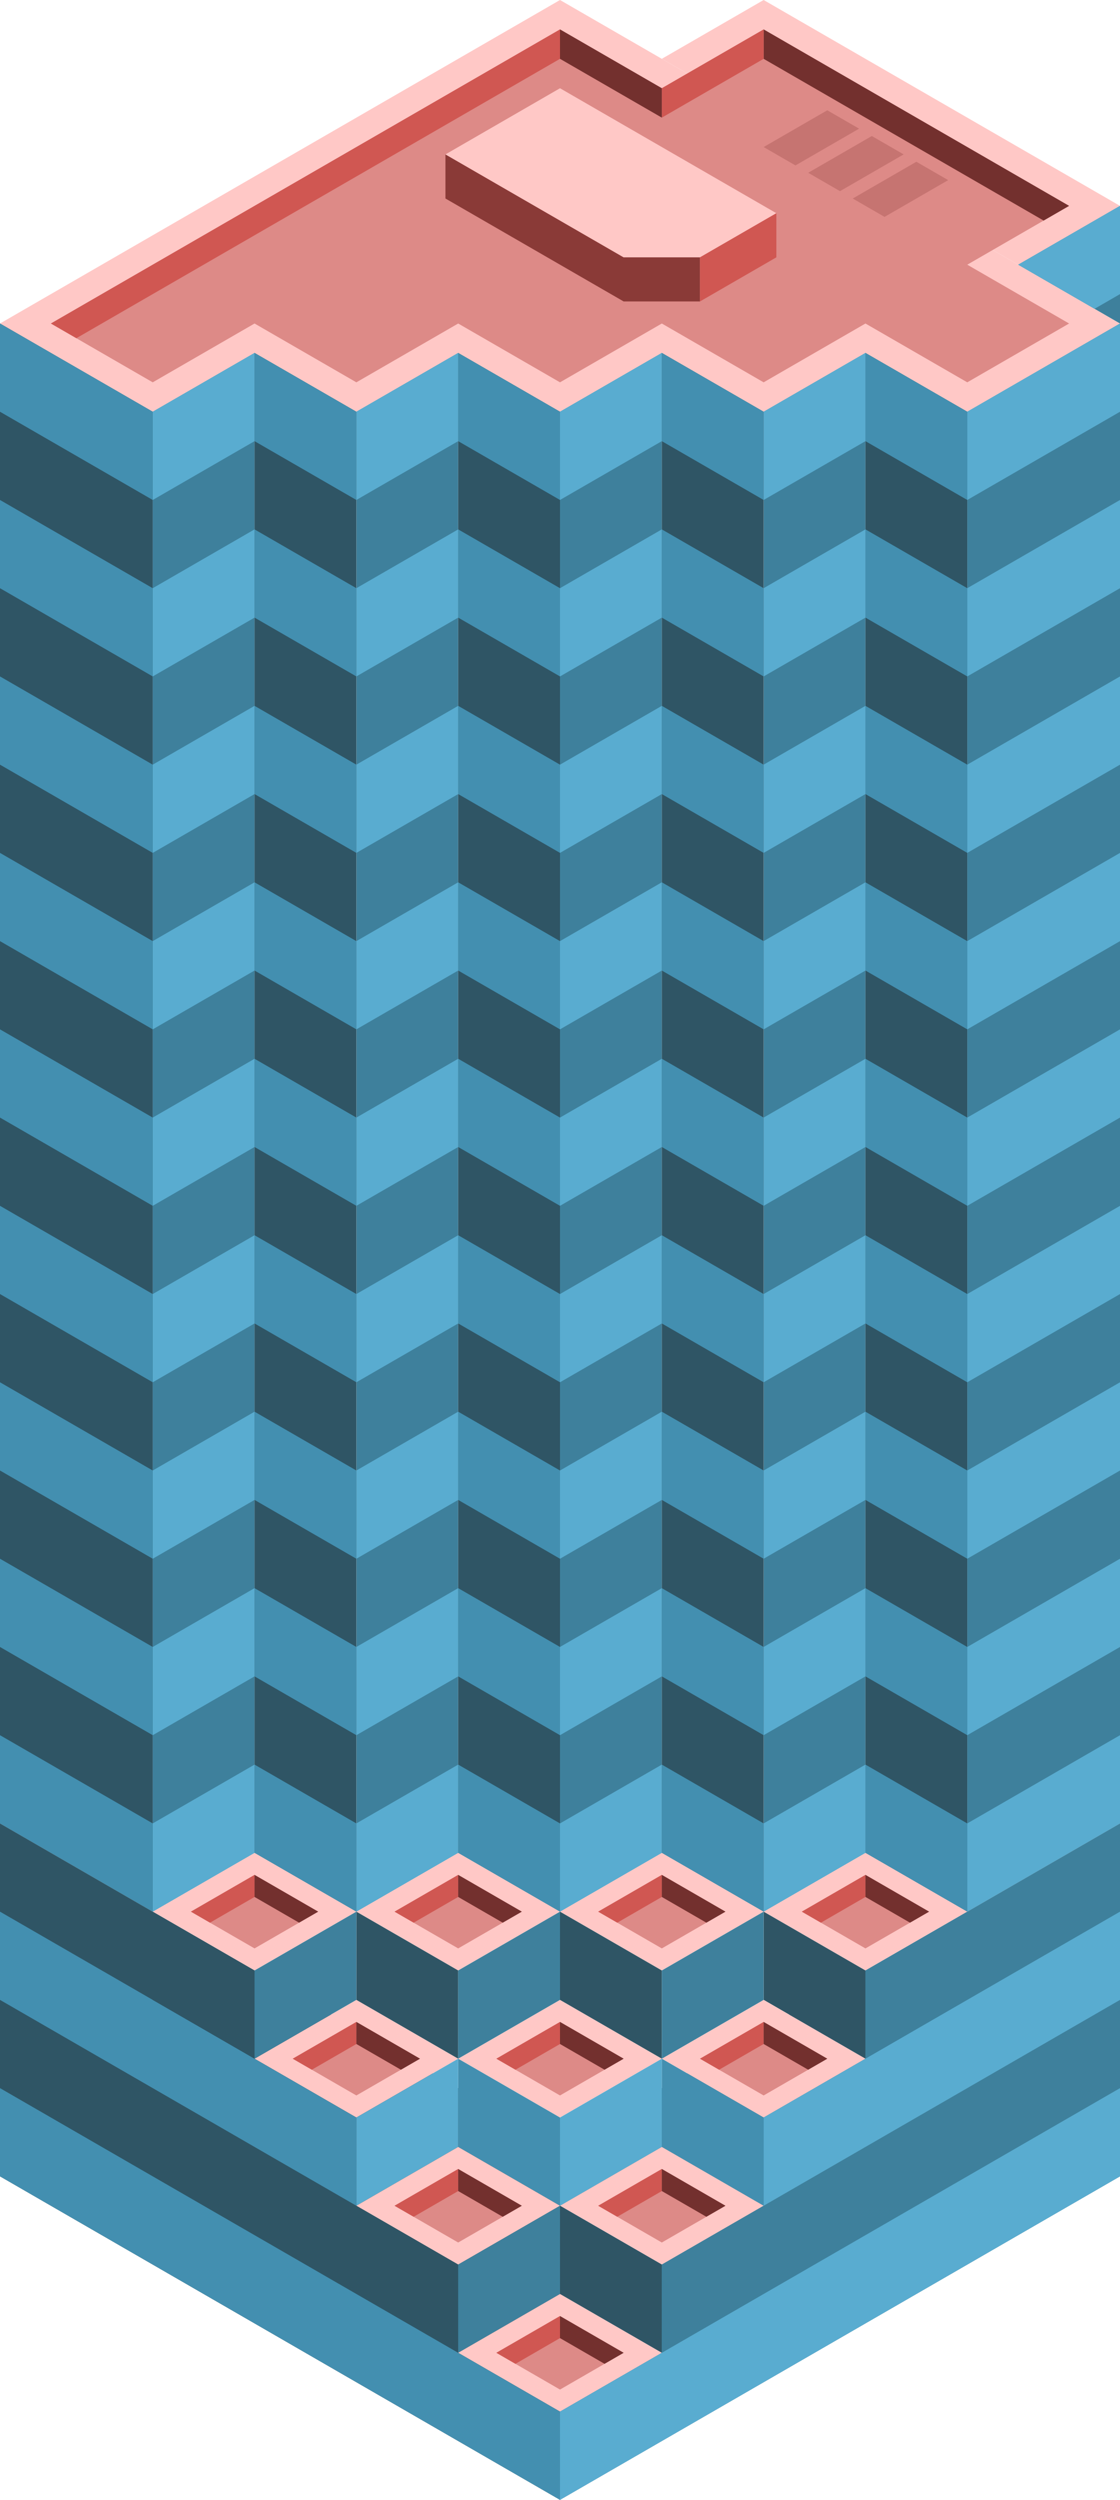 <svg id="Layer_1" data-name="Layer 1" xmlns="http://www.w3.org/2000/svg" viewBox="0 0 220 490.748">
  <defs>
    <style>
      .top-light {
        fill: #ffc8c6;
      }

      .curtain-R-prim-dark {
        fill: #3e809c;
      }

      .curtain-L-prim-dark {
        fill: #2f5565;
      }

      .top-prim {
        fill: #dd8a87;
      }

      .exterior-L-light {
        fill: #8a3a37;
      }

      .exterior-L-prim {
        fill: #73302e;
      }

      .top-dark {
        fill: #c67471;
      }

      .exterior-R-prim {
        fill: #d05752;
      }

      .curtain-L-prim-light {
        fill: #438fb0;
      }

      .curtain-R-prim-light {
        fill: #59acd0;
      }
    </style>
  </defs>
  <title>Artboard 6</title>
  <g id="root">
    <g id="anchor_0_1_1"></g>
    <path id="Path" class="top-light" d="M50,69.282,70,80.829,90,69.282l20,11.547,20-11.547,20,11.547,20-11.547,20,11.547,30-17.32L110,0,0,63.508l30,17.32Z"/>
    <path id="Path-2" data-name="Path" class="curtain-R-prim-dark" d="M190,80.829V375.278l30-17.32V63.508Z"/>
    <path id="Path-3" data-name="Path" class="curtain-L-prim-dark" d="M30,80.829V375.278L0,357.957V63.508Z"/>
    <path id="Path-4" data-name="Path" class="curtain-R-prim-dark" d="M110,490.748v-69.282l110-63.508v69.282Z"/>
    <path id="Path-5" data-name="Path" class="curtain-L-prim-dark" d="M110,490.748v-69.282L0,357.957v69.282Z"/>
    <path id="Path-6" data-name="Path" class="top-light" d="M130,11.547,150,0l70,40.414-20,11.547Z"/>
    <path id="Path-7" data-name="Path" class="curtain-R-prim-dark" d="M220,40.414v23.094l-20-11.547Z"/>
    <path id="Path-8" data-name="Path" class="top-prim" d="M10,63.508l20,11.547,20-11.547,20,11.547,20-11.547,20,11.547,20-11.547,20,11.547,20-11.547,20,11.547,20-11.547-20-11.547,20-11.547L150,5.774l-20,11.547L110,5.774Z"/>
    <path id="Path-9" data-name="Path" class="exterior-L-light" d="M122.5,59.178h15v-8.66h-15l-35-20.207v8.66Z"/>
    <path id="Path-10" data-name="Path" class="exterior-L-prim" d="M205,43.301,150,11.547V5.774l60,34.641Z"/>
    <path id="Path-11" data-name="Path" class="top-dark" d="M150,28.867l12.5-7.217,6.25,3.608-12.5,7.217Z"/>
    <path id="Path-12" data-name="Path" class="top-dark" d="M158.75,33.919l12.5-7.217,6.25,3.608L165,37.528Z"/>
    <path id="Path-13" data-name="Path" class="top-dark" d="M167.5,38.971,180,31.754l6.25,3.608L173.75,42.58Z"/>
    <path id="Path-14" data-name="Path" class="top-light" d="M87.5,30.311l22.5-12.99,42.5,24.537-15,8.66h-15Z"/>
    <path id="Path-15" data-name="Path" class="exterior-R-prim" d="M152.5,50.518v-8.66l-15,8.66v8.66Z"/>
    <path id="Path-16" data-name="Path" class="curtain-R-prim-dark" d="M30,80.829,50,69.282V363.731l-20,11.547Z"/>
    <path id="Path-17" data-name="Path" class="curtain-R-prim-dark" d="M110,80.829l20-11.547V363.731l-20,11.547Z"/>
    <path id="Path-18" data-name="Path" class="curtain-R-prim-dark" d="M70,80.829,90,69.282V363.731l-20,11.547Z"/>
    <path id="Path-19" data-name="Path" class="curtain-R-prim-dark" d="M150,80.829l20-11.547V363.731l-20,11.547Z"/>
    <path id="Path-20" data-name="Path" class="curtain-L-prim-dark" d="M50,69.282,70,80.829V375.278l-20-11.547Z"/>
    <path id="Path-21" data-name="Path" class="curtain-L-prim-dark" d="M90,69.282l20,11.547V375.278l-20-11.547Z"/>
    <path id="Path-22" data-name="Path" class="curtain-L-prim-dark" d="M130,69.282l20,11.547V375.278l-20-11.547Z"/>
    <path id="Path-23" data-name="Path" class="curtain-L-prim-dark" d="M170,69.282l20,11.547V375.278l-20-11.547Z"/>
    <path id="Path-24" data-name="Path" class="top-light" d="M150,375.278l20-11.547,20,11.547-20,11.547Z"/>
    <path id="Path-25" data-name="Path" class="curtain-L-prim-dark" d="M150,392.598l20,11.547v-17.32l-20-11.547Z"/>
    <path id="Path-26" data-name="Path" class="curtain-R-prim-dark" d="M190,392.598l-20,11.547v-17.32l20-11.547Z"/>
    <path id="Path-27" data-name="Path" class="top-prim" d="M157.5,375.278l12.5-7.217,12.5,7.217L170,382.495Z"/>
    <path id="Path-28" data-name="Path" class="exterior-R-prim" d="M161.25,377.443,170,372.391v-4.33l-12.5,7.217Z"/>
    <path id="Path-29" data-name="Path" class="exterior-L-prim" d="M178.75,377.443l3.75-2.165L170,368.061v4.33Z"/>
    <path id="Path-30" data-name="Path" class="top-light" d="M130,404.145l20-11.547,20,11.547-20,11.547Z"/>
    <path id="Path-31" data-name="Path" class="curtain-L-prim-light" d="M130,421.466l20,11.547v-17.32l-20-11.547Z"/>
    <path id="Path-32" data-name="Path" class="top-prim" d="M137.5,404.145l12.5-7.217,12.5,7.217L150,411.362Z"/>
    <path id="Path-33" data-name="Path" class="exterior-R-prim" d="M141.25,406.31l8.75-5.052v-4.33l-12.5,7.217Z"/>
    <path id="Path-34" data-name="Path" class="exterior-L-prim" d="M158.75,406.31l3.75-2.165L150,396.928v4.33Z"/>
    <path id="Path-35" data-name="Path" class="top-light" d="M90,404.145l20-11.547,20,11.547-20,11.547Z"/>
    <path id="Path-36" data-name="Path" class="curtain-L-prim-light" d="M90,421.466l20,11.547v-17.32l-20-11.547Z"/>
    <path id="Path-37" data-name="Path" class="curtain-R-prim-light" d="M130,421.466l-20,11.547v-17.32l20-11.547Z"/>
    <path id="Path-38" data-name="Path" class="top-prim" d="M97.5,404.145l12.5-7.217,12.5,7.217L110,411.362Z"/>
    <path id="Path-39" data-name="Path" class="exterior-R-prim" d="M101.25,406.31l8.75-5.052v-4.33l-12.5,7.217Z"/>
    <path id="Path-40" data-name="Path" class="exterior-L-prim" d="M118.75,406.31l3.75-2.165L110,396.928v4.33Z"/>
    <path id="Path-41" data-name="Path" class="top-light" d="M50,404.145l20-11.547,20,11.547-20,11.547Z"/>
    <path id="Path-42" data-name="Path" class="curtain-L-prim-light" d="M0,392.598l70,40.414v-17.32L0,375.278Z"/>
    <path id="Path-43" data-name="Path" class="curtain-R-prim-light" d="M90,421.466l-20,11.547v-17.32l20-11.547Z"/>
    <path id="Path-44" data-name="Path" class="top-prim" d="M57.5,404.145,70,396.928l12.5,7.217L70,411.362Z"/>
    <path id="Path-45" data-name="Path" class="exterior-R-prim" d="M61.25,406.31,70,401.259v-4.33l-12.5,7.217Z"/>
    <path id="Path-46" data-name="Path" class="exterior-L-prim" d="M78.75,406.31l3.75-2.165L70,396.928v4.33Z"/>
    <path id="Path-47" data-name="Path" class="top-light" d="M70,433.013l20-11.547,20,11.547L90,444.56Z"/>
    <path id="Path-48" data-name="Path" class="curtain-L-prim-dark" d="M70,450.333,90,461.88V444.56l-20-11.547Z"/>
    <path id="Path-49" data-name="Path" class="curtain-R-prim-dark" d="M110,450.333,90,461.88V444.56l20-11.547Z"/>
    <path id="Path-50" data-name="Path" class="top-prim" d="M77.5,433.013,90,425.796l12.5,7.217L90,440.23Z"/>
    <path id="Path-51" data-name="Path" class="exterior-R-prim" d="M81.25,435.178,90,430.126v-4.33l-12.5,7.217Z"/>
    <path id="Path-52" data-name="Path" class="exterior-L-prim" d="M98.75,435.178l3.75-2.165L90,425.796v4.33Z"/>
    <path id="Path-53" data-name="Path" class="top-light" d="M110,433.013l20-11.547,20,11.547L130,444.56Z"/>
    <path id="Path-54" data-name="Path" class="curtain-L-prim-dark" d="M110,450.333l20,11.547V444.56l-20-11.547Z"/>
    <path id="Path-55" data-name="Path" class="curtain-R-prim-dark" d="M150,450.333,130,461.88V444.56l20-11.547Z"/>
    <path id="Path-56" data-name="Path" class="top-prim" d="M117.5,433.013l12.5-7.217,12.5,7.217L130,440.23Z"/>
    <path id="Path-57" data-name="Path" class="exterior-R-prim" d="M121.25,435.178,130,430.126v-4.33l-12.5,7.217Z"/>
    <path id="Path-58" data-name="Path" class="exterior-L-prim" d="M138.75,435.178l3.75-2.165L130,425.796v4.33Z"/>
    <path id="Path-59" data-name="Path" class="top-light" d="M90,461.88l20-11.547,20,11.547-20,11.547Z"/>
    <path id="Path-60" data-name="Path" class="curtain-L-prim-light" d="M0,427.239l110,63.508v-17.32L0,409.919Z"/>
    <path id="Path-61" data-name="Path" class="curtain-R-prim-light" d="M220,427.239,110,490.748v-17.32l110-63.508Z"/>
    <path id="Path-62" data-name="Path" class="top-prim" d="M97.5,461.88l12.5-7.217,12.5,7.217L110,469.097Z"/>
    <path id="Path-63" data-name="Path" class="exterior-R-prim" d="M101.25,464.045l8.75-5.052v-4.33L97.5,461.88Z"/>
    <path id="Path-64" data-name="Path" class="exterior-L-prim" d="M118.75,464.045l3.75-2.165L110,454.663v4.33Z"/>
    <path id="Path-65" data-name="Path" class="top-light" d="M110,375.278l20-11.547,20,11.547-20,11.547Z"/>
    <path id="Path-66" data-name="Path" class="curtain-L-prim-dark" d="M110,392.598l20,11.547v-17.32l-20-11.547Z"/>
    <path id="Path-67" data-name="Path" class="curtain-R-prim-dark" d="M150,392.598l-20,11.547v-17.32l20-11.547Z"/>
    <path id="Path-68" data-name="Path" class="top-prim" d="M117.5,375.278l12.5-7.217,12.5,7.217L130,382.495Z"/>
    <path id="Path-69" data-name="Path" class="exterior-R-prim" d="M121.25,377.443,130,372.391v-4.33l-12.5,7.217Z"/>
    <path id="Path-70" data-name="Path" class="exterior-L-prim" d="M138.75,377.443l3.75-2.165L130,368.061v4.33Z"/>
    <path id="Path-71" data-name="Path" class="top-light" d="M70,375.278l20-11.547,20,11.547-20,11.547Z"/>
    <path id="Path-72" data-name="Path" class="curtain-L-prim-dark" d="M70,392.598l20,11.547v-17.32l-20-11.547Z"/>
    <path id="Path-73" data-name="Path" class="curtain-R-prim-dark" d="M110,392.598l-20,11.547v-17.32l20-11.547Z"/>
    <path id="Path-74" data-name="Path" class="top-prim" d="M77.5,375.278,90,368.061l12.5,7.217L90,382.495Z"/>
    <path id="Path-75" data-name="Path" class="exterior-R-prim" d="M81.25,377.443,90,372.391v-4.33l-12.5,7.217Z"/>
    <path id="Path-76" data-name="Path" class="exterior-L-prim" d="M98.75,377.443l3.75-2.165L90,368.061v4.33Z"/>
    <path id="Path-77" data-name="Path" class="top-light" d="M30,375.278l20-11.547,20,11.547-20,11.547Z"/>
    <path id="Path-78" data-name="Path" class="curtain-L-prim-dark" d="M30,392.598l20,11.547v-17.32l-20-11.547Z"/>
    <path id="Path-79" data-name="Path" class="curtain-R-prim-dark" d="M70,392.598l-20,11.547v-17.32l20-11.547Z"/>
    <path id="Path-80" data-name="Path" class="top-prim" d="M37.5,375.278,50,368.061l12.5,7.217L50,382.495Z"/>
    <path id="Path-81" data-name="Path" class="exterior-R-prim" d="M41.25,377.443,50,372.391v-4.33l-12.5,7.217Z"/>
    <path id="Path-82" data-name="Path" class="exterior-L-prim" d="M58.75,377.443l3.75-2.165L50,368.061v4.33Z"/>
    <path id="Path-83" data-name="Path" class="curtain-R-prim-light" d="M190,132.791,220,115.47V98.15l-30,17.32Z"/>
    <path id="Path-84" data-name="Path" class="curtain-R-prim-light" d="M190,202.073l30-17.32V167.432l-30,17.32Z"/>
    <path id="Path-85" data-name="Path" class="curtain-R-prim-light" d="M190,271.355l30-17.32v-17.32l-30,17.32Z"/>
    <path id="Path-86" data-name="Path" class="curtain-R-prim-light" d="M190,340.637l30-17.32v-17.32l-30,17.32Z"/>
    <path id="Path-87" data-name="Path" class="curtain-R-prim-light" d="M150,433.013l70-40.414V375.278l-70,40.414Z"/>
    <path id="Path-88" data-name="Path" class="curtain-R-prim-light" d="M190,98.15,220,80.829v-17.32l-30,17.32Z"/>
    <path id="Path-89" data-name="Path" class="curtain-R-prim-light" d="M190,167.432l30-17.32v-17.32l-30,17.32Z"/>
    <path id="Path-90" data-name="Path" class="curtain-R-prim-light" d="M190,236.714l30-17.32V202.073l-30,17.32Z"/>
    <path id="Path-91" data-name="Path" class="curtain-R-prim-light" d="M190,305.996l30-17.32v-17.32l-30,17.32Z"/>
    <path id="Path-92" data-name="Path" class="curtain-R-prim-light" d="M190,375.278l30-17.32V340.637l-30,17.321Z"/>
    <path id="Path-93" data-name="Path" class="curtain-R-prim-light" d="M150,132.791l20-11.547V103.923L150,115.47Z"/>
    <path id="Path-94" data-name="Path" class="curtain-R-prim-light" d="M150,202.073l20-11.547V173.205l-20,11.547Z"/>
    <path id="Path-95" data-name="Path" class="curtain-R-prim-light" d="M150,271.355l20-11.547v-17.32l-20,11.547Z"/>
    <path id="Path-96" data-name="Path" class="curtain-R-prim-light" d="M150,340.637l20-11.547V311.769l-20,11.547Z"/>
    <path id="Path-97" data-name="Path" class="curtain-R-prim-light" d="M150,98.15l20-11.547V69.282L150,80.829Z"/>
    <path id="Path-98" data-name="Path" class="curtain-R-prim-light" d="M150,167.432l20-11.547V138.564l-20,11.547Z"/>
    <path id="Path-99" data-name="Path" class="curtain-R-prim-light" d="M150,236.714l20-11.547v-17.32l-20,11.547Z"/>
    <path id="Path-100" data-name="Path" class="curtain-R-prim-light" d="M150,305.996l20-11.547v-17.32l-20,11.547Z"/>
    <path id="Path-101" data-name="Path" class="curtain-R-prim-light" d="M150,375.278l20-11.547V346.41l-20,11.547Z"/>
    <path id="Path-102" data-name="Path" class="curtain-R-prim-light" d="M70,132.791l20-11.547V103.923L70,115.47Z"/>
    <path id="Path-103" data-name="Path" class="curtain-R-prim-light" d="M70,202.073l20-11.547V173.205l-20,11.547Z"/>
    <path id="Path-104" data-name="Path" class="curtain-R-prim-light" d="M70,271.355l20-11.547v-17.32l-20,11.547Z"/>
    <path id="Path-105" data-name="Path" class="curtain-R-prim-light" d="M70,340.637,90,329.09V311.769l-20,11.547Z"/>
    <path id="Path-106" data-name="Path" class="curtain-R-prim-light" d="M70,98.15l20-11.547V69.282L70,80.829Z"/>
    <path id="Path-107" data-name="Path" class="curtain-R-prim-light" d="M70,167.432l20-11.547V138.564l-20,11.547Z"/>
    <path id="Path-108" data-name="Path" class="curtain-R-prim-light" d="M70,236.714l20-11.547v-17.32l-20,11.547Z"/>
    <path id="Path-109" data-name="Path" class="curtain-R-prim-light" d="M70,305.996l20-11.547v-17.32l-20,11.547Z"/>
    <path id="Path-110" data-name="Path" class="curtain-R-prim-light" d="M70,375.278l20-11.547V346.41l-20,11.547Z"/>
    <path id="Path-111" data-name="Path" class="curtain-R-prim-light" d="M110,132.791l20-11.547V103.923L110,115.47Z"/>
    <path id="Path-112" data-name="Path" class="curtain-R-prim-light" d="M110,202.073l20-11.547V173.205l-20,11.547Z"/>
    <path id="Path-113" data-name="Path" class="curtain-R-prim-light" d="M110,271.355l20-11.547v-17.32l-20,11.547Z"/>
    <path id="Path-114" data-name="Path" class="curtain-R-prim-light" d="M110,340.637l20-11.547V311.769l-20,11.547Z"/>
    <path id="Path-115" data-name="Path" class="curtain-R-prim-light" d="M110,98.15l20-11.547V69.282L110,80.829Z"/>
    <path id="Path-116" data-name="Path" class="curtain-R-prim-light" d="M110,167.432l20-11.547V138.564l-20,11.547Z"/>
    <path id="Path-117" data-name="Path" class="curtain-R-prim-light" d="M110,236.714l20-11.547v-17.32l-20,11.547Z"/>
    <path id="Path-118" data-name="Path" class="curtain-R-prim-light" d="M110,305.996l20-11.547v-17.32l-20,11.547Z"/>
    <path id="Path-119" data-name="Path" class="curtain-R-prim-light" d="M110,375.278l20-11.547V346.41l-20,11.547Z"/>
    <path id="Path-120" data-name="Path" class="curtain-R-prim-light" d="M30,132.791l20-11.547V103.923L30,115.47Z"/>
    <path id="Path-121" data-name="Path" class="curtain-R-prim-light" d="M30,202.073l20-11.547V173.205l-20,11.547Z"/>
    <path id="Path-122" data-name="Path" class="curtain-R-prim-light" d="M30,271.355l20-11.547v-17.32l-20,11.547Z"/>
    <path id="Path-123" data-name="Path" class="curtain-R-prim-light" d="M30,340.637,50,329.09V311.769L30,323.316Z"/>
    <path id="Path-124" data-name="Path" class="curtain-R-prim-light" d="M30,98.15l20-11.547V69.282L30,80.829Z"/>
    <path id="Path-125" data-name="Path" class="curtain-R-prim-light" d="M30,167.432l20-11.547V138.564l-20,11.547Z"/>
    <path id="Path-126" data-name="Path" class="curtain-R-prim-light" d="M30,236.714l20-11.547v-17.32l-20,11.547Z"/>
    <path id="Path-127" data-name="Path" class="curtain-R-prim-light" d="M30,305.996l20-11.547v-17.32l-20,11.547Z"/>
    <path id="Path-128" data-name="Path" class="curtain-R-prim-light" d="M30,375.278l20-11.547V346.41l-20,11.547Z"/>
    <path id="Path-129" data-name="Path" class="curtain-R-prim-light" d="M215,60.622l5-2.887V40.414l-20,11.547Z"/>
    <path id="Path-130" data-name="Path" class="curtain-L-prim-light" d="M170,121.243l20,11.547V115.47l-20-11.547Z"/>
    <path id="Path-131" data-name="Path" class="curtain-L-prim-light" d="M170,190.526l20,11.547v-17.32l-20-11.547Z"/>
    <path id="Path-132" data-name="Path" class="curtain-L-prim-light" d="M170,259.808l20,11.547V254.034l-20-11.547Z"/>
    <path id="Path-133" data-name="Path" class="curtain-L-prim-light" d="M170,329.09l20,11.547v-17.32l-20-11.547Z"/>
    <path id="Path-134" data-name="Path" class="curtain-L-prim-light" d="M170,86.603,190,98.15V80.829L170,69.282Z"/>
    <path id="Path-135" data-name="Path" class="curtain-L-prim-light" d="M170,155.885l20,11.547V150.111l-20-11.547Z"/>
    <path id="Path-136" data-name="Path" class="curtain-L-prim-light" d="M170,225.167l20,11.547V219.393l-20-11.547Z"/>
    <path id="Path-137" data-name="Path" class="curtain-L-prim-light" d="M170,294.449l20,11.547V288.675l-20-11.547Z"/>
    <path id="Path-138" data-name="Path" class="curtain-L-prim-light" d="M170,363.731l20,11.547v-17.32L170,346.41Z"/>
    <path id="Path-139" data-name="Path" class="curtain-L-prim-light" d="M90,121.243l20,11.547V115.47l-20-11.547Z"/>
    <path id="Path-140" data-name="Path" class="curtain-L-prim-light" d="M90,190.526l20,11.547v-17.32l-20-11.547Z"/>
    <path id="Path-141" data-name="Path" class="curtain-L-prim-light" d="M90,259.808l20,11.547V254.034l-20-11.547Z"/>
    <path id="Path-142" data-name="Path" class="curtain-L-prim-light" d="M90,329.09l20,11.547v-17.32l-20-11.547Z"/>
    <path id="Path-143" data-name="Path" class="curtain-L-prim-light" d="M90,86.603,110,98.15V80.829L90,69.282Z"/>
    <path id="Path-144" data-name="Path" class="curtain-L-prim-light" d="M90,155.885l20,11.547V150.111l-20-11.547Z"/>
    <path id="Path-145" data-name="Path" class="curtain-L-prim-light" d="M90,225.167l20,11.547V219.393l-20-11.547Z"/>
    <path id="Path-146" data-name="Path" class="curtain-L-prim-light" d="M90,294.449l20,11.547V288.675l-20-11.547Z"/>
    <path id="Path-147" data-name="Path" class="curtain-L-prim-light" d="M90,363.731l20,11.547v-17.32L90,346.41Z"/>
    <path id="Path-148" data-name="Path" class="curtain-L-prim-light" d="M130,121.244l20,11.547V115.47l-20-11.547Z"/>
    <path id="Path-149" data-name="Path" class="curtain-L-prim-light" d="M130,190.526l20,11.547v-17.32l-20-11.547Z"/>
    <path id="Path-150" data-name="Path" class="curtain-L-prim-light" d="M130,259.808l20,11.547V254.034l-20-11.547Z"/>
    <path id="Path-151" data-name="Path" class="curtain-L-prim-light" d="M130,329.09l20,11.547v-17.32l-20-11.547Z"/>
    <path id="Path-152" data-name="Path" class="curtain-L-prim-light" d="M130,86.603,150,98.15V80.829L130,69.282Z"/>
    <path id="Path-153" data-name="Path" class="curtain-L-prim-light" d="M130,155.885l20,11.547V150.111l-20-11.547Z"/>
    <path id="Path-154" data-name="Path" class="curtain-L-prim-light" d="M130,225.167l20,11.547V219.393l-20-11.547Z"/>
    <path id="Path-155" data-name="Path" class="curtain-L-prim-light" d="M130,294.449l20,11.547V288.675l-20-11.547Z"/>
    <path id="Path-156" data-name="Path" class="curtain-L-prim-light" d="M130,363.731l20,11.547v-17.32L130,346.41Z"/>
    <path id="Path-157" data-name="Path" class="curtain-L-prim-light" d="M50,121.244l20,11.547V115.47l-20-11.547Z"/>
    <path id="Path-158" data-name="Path" class="curtain-L-prim-light" d="M50,190.526l20,11.547v-17.32l-20-11.547Z"/>
    <path id="Path-159" data-name="Path" class="curtain-L-prim-light" d="M50,259.808l20,11.547V254.034l-20-11.547Z"/>
    <path id="Path-160" data-name="Path" class="curtain-L-prim-light" d="M50,329.09l20,11.547v-17.32l-20-11.547Z"/>
    <path id="Path-161" data-name="Path" class="curtain-L-prim-light" d="M50,86.603,70,98.15V80.829L50,69.282Z"/>
    <path id="Path-162" data-name="Path" class="curtain-L-prim-light" d="M50,155.885l20,11.547V150.111l-20-11.547Z"/>
    <path id="Path-163" data-name="Path" class="curtain-L-prim-light" d="M50,225.167l20,11.547V219.393l-20-11.547Z"/>
    <path id="Path-164" data-name="Path" class="curtain-L-prim-light" d="M50,294.449l20,11.547V288.675l-20-11.547Z"/>
    <path id="Path-165" data-name="Path" class="curtain-L-prim-light" d="M50,363.731l20,11.547v-17.32L50,346.41Z"/>
    <path id="Path-166" data-name="Path" class="curtain-L-prim-light" d="M0,115.47l30,17.32V115.47L0,98.15Z"/>
    <path id="Path-167" data-name="Path" class="curtain-L-prim-light" d="M0,184.752l30,17.32v-17.32L0,167.432Z"/>
    <path id="Path-168" data-name="Path" class="curtain-L-prim-light" d="M0,254.034l30,17.32V254.034l-30-17.32Z"/>
    <path id="Path-169" data-name="Path" class="curtain-L-prim-light" d="M0,323.316l30,17.32v-17.32l-30-17.32Z"/>
    <path id="Path-170" data-name="Path" class="curtain-L-prim-light" d="M0,80.829,30,98.15V80.829L0,63.508Z"/>
    <path id="Path-171" data-name="Path" class="curtain-L-prim-light" d="M0,150.111l30,17.32V150.111l-30-17.32Z"/>
    <path id="Path-172" data-name="Path" class="curtain-L-prim-light" d="M0,219.393l30,17.32V219.393L0,202.073Z"/>
    <path id="Path-173" data-name="Path" class="curtain-L-prim-light" d="M0,288.675l30,17.32V288.675l-30-17.32Z"/>
    <path id="Path-174" data-name="Path" class="curtain-L-prim-light" d="M0,357.957l30,17.32v-17.32l-30-17.32Z"/>
    <path id="Path-175" data-name="Path" class="exterior-R-prim" d="M130,17.32V23.094l20-11.547V5.774Z"/>
    <path id="Path-176" data-name="Path" class="exterior-L-prim" d="M110,5.774V11.547l20,11.547V17.32Z"/>
    <path id="Path-177" data-name="Path" class="exterior-R-prim" d="M10,63.508,110,5.774V11.547L15,66.395Z"/>
  </g>
</svg>

